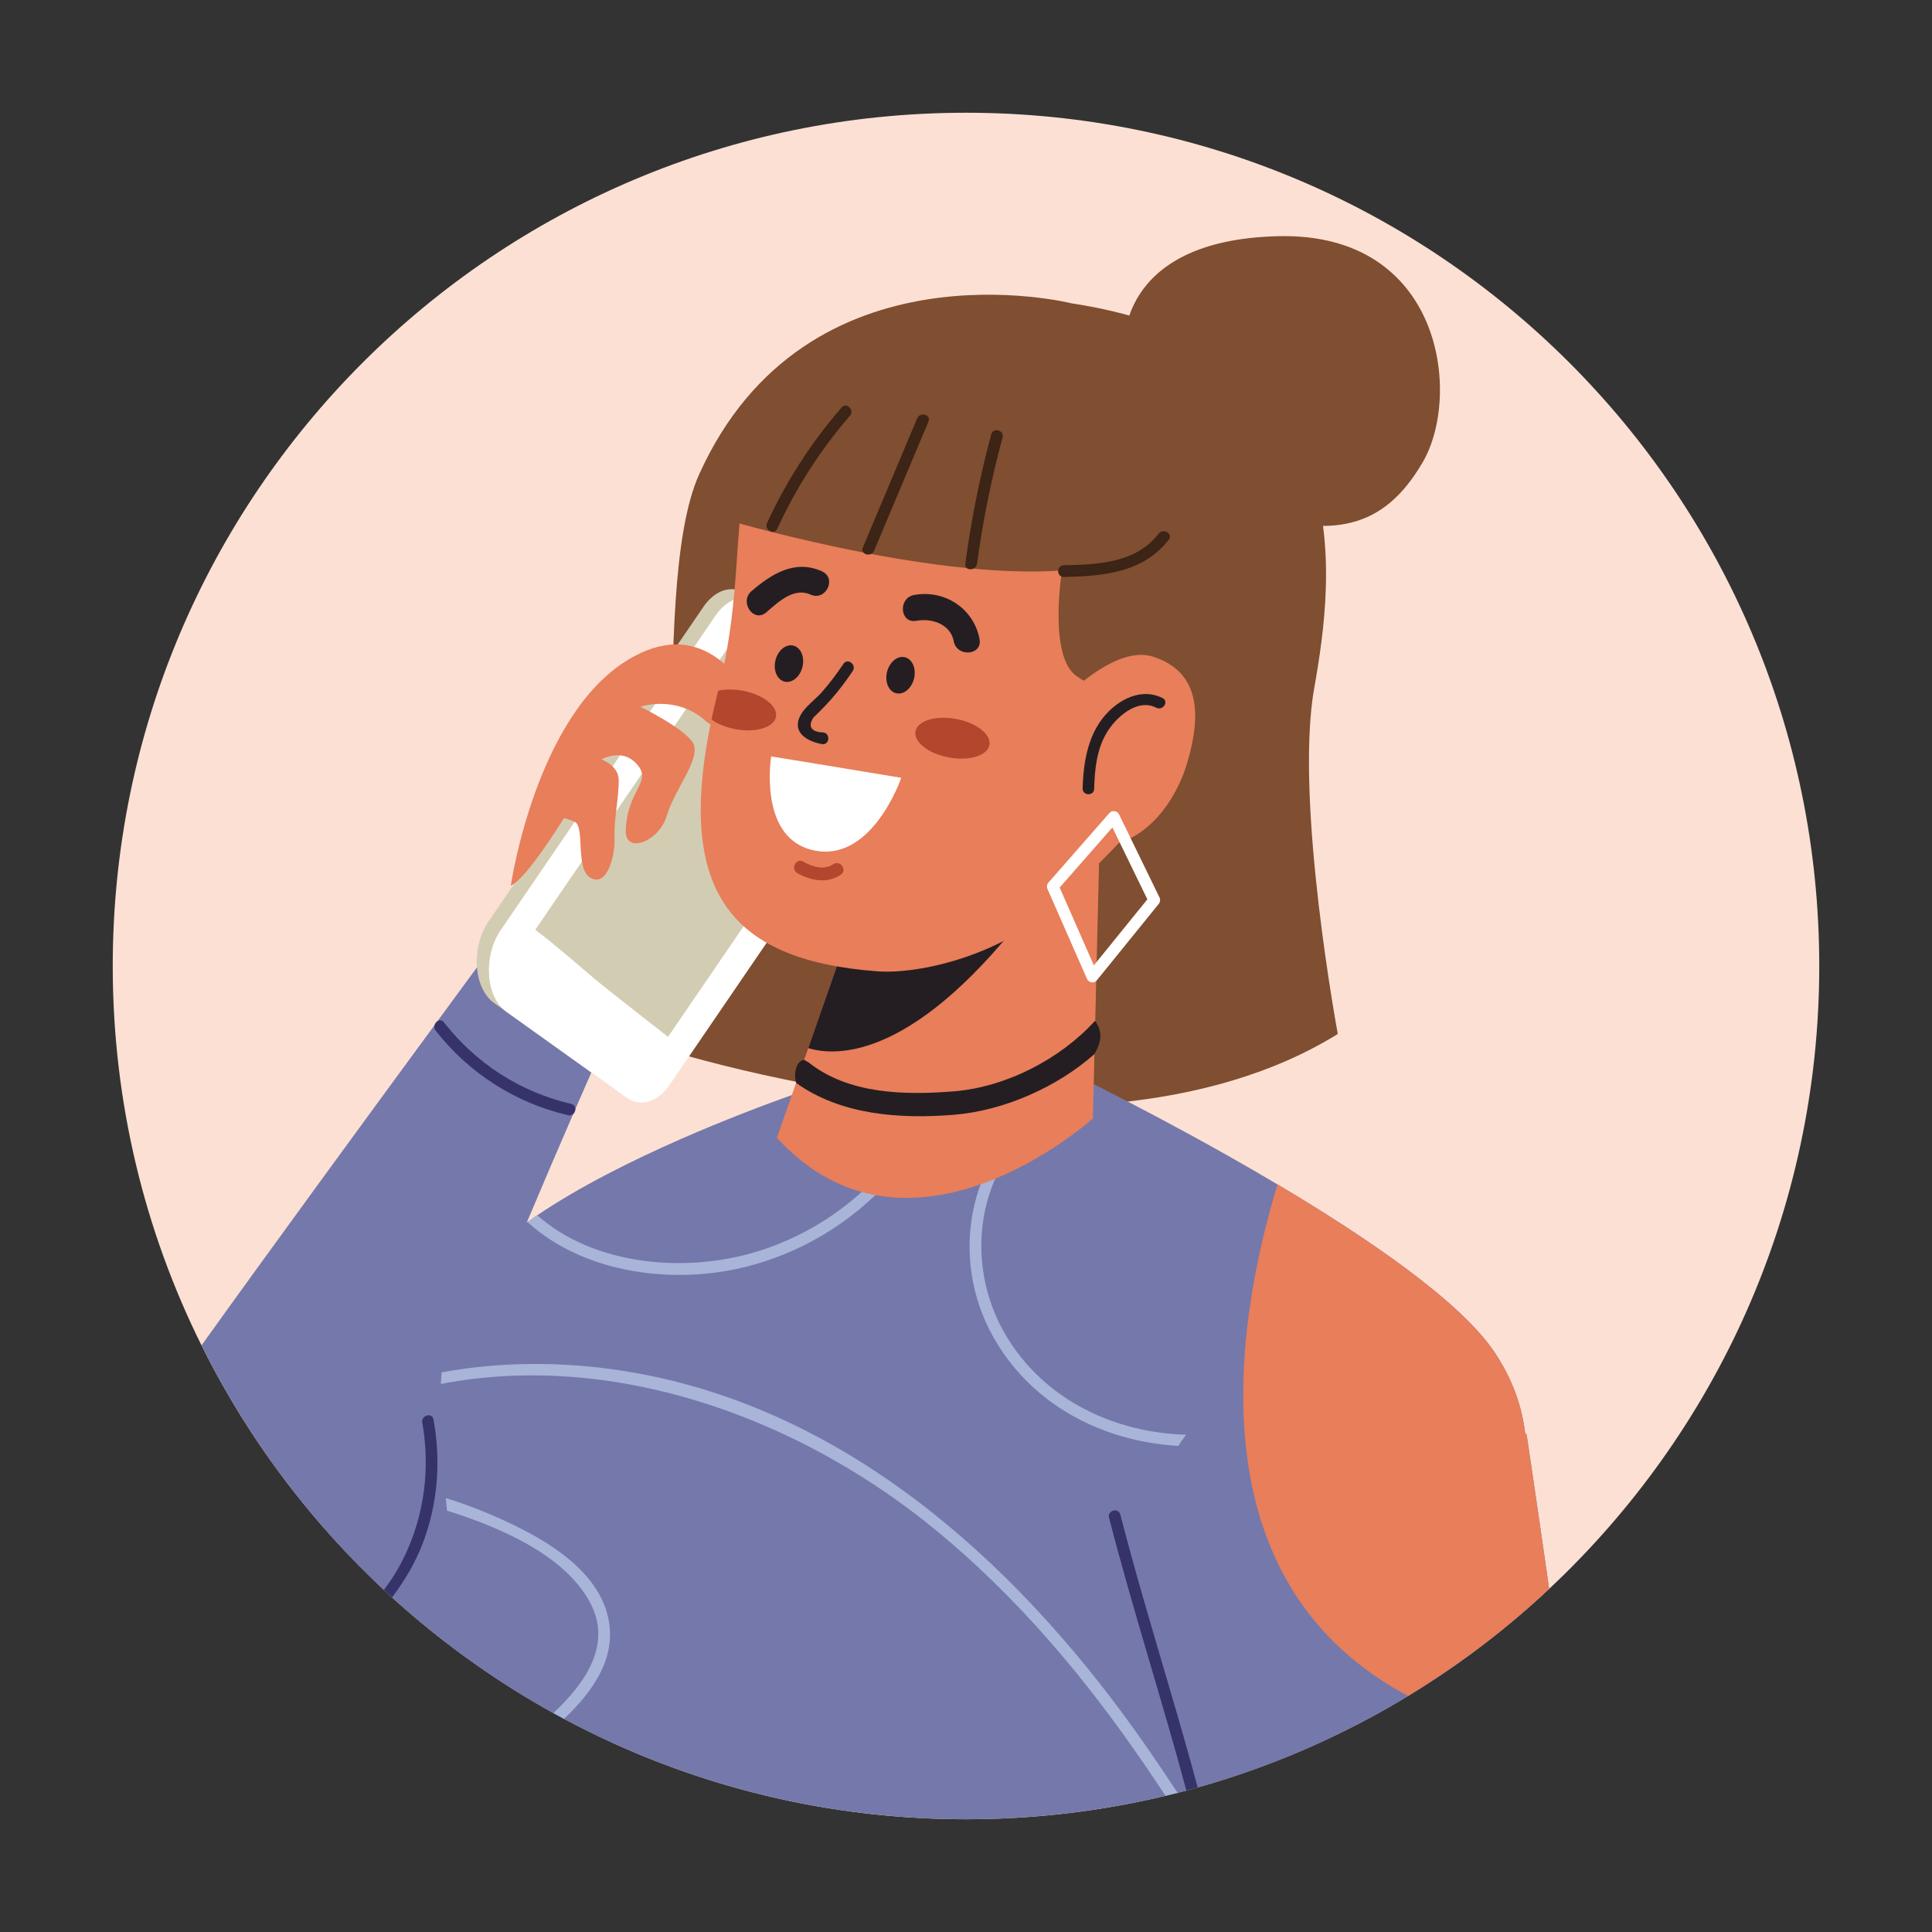 <?xml version="1.0" encoding="utf-8"?>
<!-- Generator: Adobe Illustrator 27.5.0, SVG Export Plug-In . SVG Version: 6.00 Build 0)  -->
<svg version="1.1" id="Layer_1" xmlns="http://www.w3.org/2000/svg" xmlns:xlink="http://www.w3.org/1999/xlink" x="0px" y="0px"
	 viewBox="0 0 1800 1800" style="enable-background:new 0 0 1800 1800;" xml:space="preserve">
<rect x="0" y="0" width="1800" height="1800" fill="#333333" stroke="none"/>
<path style="fill:#FCE0D4;" d="M1694.962,899.995c0,228.93-96.77,435.26-251.64,580.32c-23.3,21.83-47.92,42.27-73.73,61.2
	c-18.62,13.65-37.86,26.51-57.67,38.54c-60.53,36.74-126.35,65.63-196.06,85.25c-1.9,0.54-3.81,1.06-5.72,1.58
	c-1.6,0.45-3.21,0.88-4.82,1.3c-2.72,0.73-5.44,1.44-8.17,2.13c-3.76,0.97-7.53,1.9-11.31,2.8
	c-59.62,14.29-121.84,21.85-185.84,21.85c-116.8,0-227.72-25.19-327.62-70.43c-15.92-7.21-31.56-14.93-46.89-23.13
	c-3.32-1.78-6.63-3.58-9.91-5.4c-25.15-13.92-49.46-29.16-72.84-45.64c-4.43-3.11-8.83-6.28-13.19-9.49
	c-20.29-14.92-39.84-30.77-58.6-47.51c-1.89-1.69-3.78-3.38-5.65-5.1c-1.59-1.43-3.16-2.88-4.73-4.33c-0.98-0.9-1.95-1.8-2.91-2.7
	c-20.43-19.06-39.84-39.19-58.16-60.29c-43.95-50.62-81.61-106.86-111.76-167.49c-52.93-106.47-82.7-226.49-82.7-353.46
	c0-439.04,355.91-794.96,794.96-794.96C1339.042,105.035,1694.962,460.955,1694.962,899.995z"/>
<g>
	<g>
		<g>
			<path style="fill:#804E30;" d="M1047.334,325.661c0,0-9.362-101.98,143.547-105.62c152.91-3.641,171.113,147.911,134.706,210.482
				c-36.407,62.571-84.404,72.332-167.472,45.287C1075.047,448.764,1047.334,325.661,1047.334,325.661z"/>
		</g>
		<g>
			<path style="fill:#804E30;" d="M998.521,282.637c0,0-246.885-62.185-346.97,158.924c-49.98,110.419,0.632,441.956-63.652,526.231
				c0,0,416.205,145.624,658.497-4.464c0,0-40.523-217.288-22.043-321.756C1242.834,537.102,1271.58,324.263,998.521,282.637z"/>
		</g>
	</g>
	<g>
		<g>
			<path style="fill:#7578AA;" d="M582.272,928.885c0,0-0.66,1.44-1.9,4.2c-4.14,9.17-14.79,32.86-29.42,66.12
				c-4.6,10.45-9.59,21.84-14.9,34.03c-0.67,1.54-1.34,3.1-2.02,4.66c-13.02,29.94-27.81,64.39-43.28,101.18
				c-18.16,43.2-37.25,89.62-55.48,135.76c-1.22,3.1-2.44,6.2-3.65,9.29c-0.25,0.63-0.49,1.26-0.74,1.89
				c-6.8,17.34-13.46,34.59-19.88,51.58c-1.32,3.51-2.64,7.01-3.94,10.5c-3.76,10.03-7.42,19.96-10.98,29.74
				c-12.28,33.82-23.23,65.86-32.02,94.52c-1.21,3.93-2.37,7.79-3.49,11.58c-0.98-0.9-1.95-1.8-2.91-2.7
				c-20.43-19.06-39.84-39.19-58.16-60.29c-43.95-50.62-81.61-106.86-111.76-167.49c60.61-84.62,152.14-209.8,217.13-298.38
				c0-0.01,0-0.01,0-0.01c0.91-1.24,1.81-2.45,2.7-3.67c13.7-18.67,26.16-35.62,36.81-50.12c5.5-7.47,10.51-14.3,14.97-20.36
				c14.62-19.87,23.27-31.61,23.27-31.61s9.42,2.39,22.5,7.56C532.432,867.635,575.672,890.505,582.272,928.885z"/>
		</g>
		<g>
			<g>
				<path style="fill:#36336A;" d="M405.901,960.222c31.075,39.795,74.21,67.257,123.343,78.805
					c6.835,1.607,9.754-8.922,2.904-10.533c-47.495-11.162-88.511-37.563-118.525-75.996
					C409.301,946.965,401.621,954.743,405.901,960.222L405.901,960.222z"/>
			</g>
		</g>
		<g>
			<path style="fill:#7578AA;" d="M572.382,1624.535c-15.92-7.21-31.56-14.93-46.89-23.13c-3.32-1.78-6.63-3.58-9.91-5.4
				c-25.15-13.92-49.46-29.16-72.84-45.64c-4.43-3.11-8.83-6.28-13.19-9.49c-20.29-14.92-39.84-30.77-58.6-47.51
				c-1.89-1.69-3.78-3.38-5.65-5.1c-1.59-1.43-3.16-2.88-4.73-4.33c-0.98-0.9-1.95-1.8-2.91-2.7
				c-20.43-19.06-39.84-39.19-58.16-60.29c30.3-34.78,71.4-80.05,110.86-117.38c6.34-6,12.64-11.8,18.84-17.3
				c0.81-0.73,1.62-1.44,2.42-2.14c4.05-3.58,8.06-7.02,12.02-10.32c34.9-29.11,65.3-46.77,81.15-38.13
				c10.08,5.5,21.14,18.97,31.67,38.27c2.07,3.8,4.13,7.83,6.15,12.07C599.142,1362.595,625.162,1507.695,572.382,1624.535z"/>
		</g>
		<g>
			<g>
				<path style="fill:#D2CCB3;" d="M572.521,1014.618l-112.283-80.225c-19.103-13.651-21.651-51.634-5.092-75.879l200.259-293.209
					c10.993-16.097,27.247-20.927,39.929-11.865l112.281,80.227c19.103,13.649,21.653,51.634,5.093,75.879L612.45,1002.755
					C601.456,1018.85,585.203,1023.68,572.521,1014.618z"/>
			</g>
			<g>
				<path style="fill:#FFFFFF;" d="M583.856,1022.719l-112.281-80.227c-19.103-13.649-21.653-51.634-5.093-75.879l200.259-293.209
					c10.993-16.097,27.247-20.925,39.93-11.865l112.281,80.226c19.103,13.649,21.653,51.634,5.093,75.88l-200.259,293.209
					C612.791,1026.951,596.539,1031.78,583.856,1022.719z"/>
			</g>
			<g>
				<path style="fill:#D2CCB3;" d="M814.766,675.297c-0.089-0.637-0.238-1.706-2.11-3.044l-112.279-80.225
					c-0.293-0.209-0.588-0.391-0.89-0.552c-4.773-2.541-12.675-0.623-18.54,7.966L498.693,866.287
					c23.736,17.743,45.554,38.267,68.769,56.611c18.269,14.435,36.573,28.829,54.958,43.115l187.418-274.407
					C814.571,684.674,815.132,677.908,814.766,675.297z"/>
			</g>
			<g>
				<path style="fill:#E87E5A;" d="M475.889,825.267c0,0,22.929-158.543,109.51-210.733c67.67-40.79,103.421,17.616,117.553,37.749
					c14.133,20.135-18.258,43.106-45.978,18.952c-27.721-24.154-60.459-12.766-60.459-12.766s40.918,19.793,49.109,33.702
					c8.192,13.908-17.383,43.556-24.374,67.741c-6.992,24.183-39.143,36.593-38.242,13.542
					c1.491-38.249,25.414-44.915,10.159-61.723s-36.216-2.277-36.216-2.277S498.595,813.89,475.889,825.267z"/>
			</g>
			<g>
				<path style="fill:#E87E5A;" d="M551.168,704.489c0,0,24.875,4.882,25.228,21.802c0.353,16.918-4.68,38.184-3.843,53.881
					c0.837,15.695-6.641,47.6-23.016,37.299c-13.489-8.485-4.464-47.402-14.097-51.824c-9.633-4.423-26.574-7.238-26.574-7.238
					S543.201,702.721,551.168,704.489z"/>
			</g>
		</g>
	</g>
	<g>
		<g>
			<g>
				<path style="fill:#7578AA;" d="M1369.592,1541.515c-18.62,13.65-37.86,26.51-57.67,38.54
					c-60.53,36.74-126.35,65.63-196.06,85.25c-1.9,0.54-3.81,1.06-5.72,1.58c-1.6,0.45-3.21,0.88-4.82,1.3
					c-2.72,0.73-5.44,1.44-8.17,2.13c-3.76,0.97-7.53,1.9-11.31,2.8c-59.62,14.29-121.84,21.85-185.84,21.85
					c-116.8,0-227.72-25.19-327.62-70.43c-15.92-7.21-31.56-14.93-46.89-23.13c-3.32-1.78-6.63-3.58-9.91-5.4
					c-25.15-13.92-49.46-29.16-72.84-45.64c-4.43-3.11-8.83-6.28-13.19-9.49c-4.14-48.81-9.28-93.19-13.2-133.48
					c0-0.02-0.01-0.03-0.01-0.04v-0.01c-2.41-24.78-4.36-48-5.34-69.75c-0.52-11.78-0.76-23.12-0.64-34.03
					c0.06-4.81,0.18-9.53,0.39-14.18c1.36-30.96,6.18-58.35,16.53-82.46c10.01-23.27,33.39-46.25,63.47-67.85
					c0.25-0.17,0.49-0.34,0.73-0.51c0.27-0.2,0.54-0.39,0.81-0.58c1.97-1.4,3.95-2.79,5.97-4.18c0.77-0.52,1.55-1.05,2.33-1.58
					c39.62-26.83,88.76-51.27,134.06-71.14c40.71-17.83,78.28-31.98,103.09-40.87h0.01c5.19-1.85,9.81-3.48,13.8-4.86
					c4.32-1.5,7.88-2.71,10.56-3.61h0.01c3.77-1.27,5.82-1.93,5.82-1.93l20.33-1.1c0,0,0,0,0.01,0l85.82-4.67l4.15-0.23l2.14-0.11
					l71.83-3.9l41.41-2.25c0,0,1.26,0.61,3.64,1.77c4.12,2.02,11.61,5.7,21.73,10.79c8.75,4.41,19.48,9.86,31.71,16.2
					c15.99,8.29,34.56,18.09,54.65,29.01c26.43,14.38,55.52,30.73,84.87,48.17c84.21,50.02,170.49,109,202.2,156.37
					c16.31,24.35,25.38,49.33,28.54,75.54C1428.292,1394.945,1405.522,1461.055,1369.592,1541.515z"/>
			</g>
		</g>
		<g>
			<g>
				<path style="fill:#A8B4D8;" d="M969.691,1029.607c-68.755,49.188-85.11,143.504-44.293,216.023
					c45.015,79.974,138.068,112.558,225.818,98.876c6.925-1.079,3.983-11.607-2.903-10.533
					c-80.907,12.615-167.323-16.809-210.755-89.159c-40.561-67.564-28.139-158.713,37.645-205.776
					C980.871,1034.984,975.423,1025.506,969.691,1029.607L969.691,1029.607z"/>
			</g>
		</g>
		<g>
			<g>
				<path style="fill:#7578AA;" d="M427.332,1337.025c0.06,0.46,0.2,1.71,0.31,3.69
					C427.472,1338.745,427.372,1337.495,427.332,1337.025z"/>
				<path style="fill:#7578AA;" d="M429.552,1540.875c-20.29-14.92-39.84-30.77-58.6-47.51c23.35-32.66,37.21-61.88,45.38-85.98
					c0.01-0.01,0.01-0.02,0.01-0.03v-0.01c0.01-0.01,0.02-0.02,0.02-0.03c0.01-0.03,0.02-0.06,0.03-0.08c0-0.01,0-0.01,0-0.02
					c1.19-3.49,2.25-6.87,3.19-10.13c8.33-28.46,8.47-48.38,8.06-56.37c0.7,8.51,2.5,30.45,4.81,60.7
					c0.29,3.76,0.58,7.64,0.88,11.64c2.85,37.93,6.31,86.49,9.41,137.31C438.312,1547.255,433.912,1544.085,429.552,1540.875z"/>
			</g>
		</g>
		<g>
			<g>
				<g>
					<path style="fill:#A8B4D8;" d="M885.975,1003.412c-29.235,85.302-99.246,152.764-188.406,176.174
						c-69.647,18.276-153.783,6.772-206.1-41.031c2.985-2.112,6.007-4.223,9.102-6.335c52.463,46.637,137.873,54.538,205.554,33.567
						c79.331-24.647,140.385-85.629,167.982-161.756L885.975,1003.412z"/>
				</g>
			</g>
			<g>
				<g>
					<path style="fill:#A8B4D8;" d="M1065.792,1624.005c10.41,14.91,20.83,30.43,31.36,46.31c-3.76,0.97-7.53,1.9-11.31,2.8
						c-6.11-9.25-12.26-18.45-18.49-27.59c-55.99-82.21-120.65-159.03-198.02-221.98c-87.32-71.04-195.42-122.42-306.72-137.53
						c-43.77-5.95-88.04-6.28-131.73,0c-0.56,0.08-1.12,0.16-1.68,0.25c-6.16,0.9-12.31,1.94-18.45,3.12
						c0.18-3.67,0.37-7.28,0.66-10.81c7.92-1.45,15.87-2.7,23.86-3.74c2.78-0.37,5.58-0.71,8.37-1.03
						c37.35-4.21,75.26-4.03,112.82,0.14c17.06,1.9,34.05,4.62,50.89,8.13C802.022,1322.705,955.112,1465.565,1065.792,1624.005z"/>
				</g>
			</g>
			<g>
				<g>
					<path style="fill:#A8B4D8;" d="M525.492,1601.405c-3.32-1.78-6.63-3.58-9.91-5.4c30.07-28.17,54.12-63.58,35.01-101.28
						c-20.79-41.03-72.74-66.12-117.23-81.66c-0.01,0-0.02-0.01-0.03-0.01c-5.78-2.08-11.48-3.92-16.94-5.63
						c-0.02-0.03-0.03-0.03-0.04-0.03c0,0-0.01-0.01-0.02-0.01h-0.01c0.01-0.01,0.02-0.02,0.02-0.03v-0.01
						c0.01-0.01,0.02-0.02,0.02-0.03c0.01-0.03,0.02-0.06,0.03-0.08c0-0.01,0-0.01,0-0.02c-0.4-3.88-0.8-7.7-1.12-11.48
						c1.44,0.44,2.9,0.87,4.31,1.35c0.01,0,0.01,0,0.02,0c4.29,1.34,8.59,2.8,12.85,4.33c7.35,2.58,14.67,5.42,21.88,8.48
						c43.83,18.53,105.44,49.51,113.26,102.52C572.722,1547.195,551.292,1576.995,525.492,1601.405z"/>
				</g>
			</g>
			<g>
				<g>
					<path style="fill:#A8B4D8;" d="M633.562,1967.175"/>
				</g>
			</g>
		</g>
		<g>
			<g>
				<path style="fill:#36336A;" d="M393.992,1437.535c-7.2,18.94-17.2,35.3-28.69,50.73c-1.59-1.43-3.16-2.88-4.73-4.33
					c-0.98-0.9-1.95-1.8-2.91-2.7c2.21-2.9,4.35-5.86,6.4-8.88c2.19-3.25,4.29-6.57,6.25-9.99c14.92-26.02,23.54-54.98,25.77-84.53
					c1.33-17.42,0.43-35.04-2.7-52.39c-1.24-6.88,9.28-9.81,10.53-2.9c1.53,8.49,2.58,17.02,3.15,25.55
					C409.062,1378.415,404.892,1408.825,393.992,1437.535z"/>
			</g>
		</g>
	</g>
	<g>
		<g>
			<g>
				<g>
					<path style="fill:#E87E5A;" d="M1018.236,1042.058c0,0-170.405,153.725-294.422,18.018l29.218-83.576l31.882-91.196
						l22.31-63.849l218.326-82.689L1018.236,1042.058z"/>
				</g>
			</g>
			<g>
				<g>
					<path style="fill:#241E22;" d="M964.557,839.484C853.749,988.281,779.262,984.5,753.032,976.5l31.882-91.196L964.557,839.484z"
						/>
				</g>
			</g>
		</g>
		<g>
			<g>
				<path style="fill:#E87E5A;" d="M1096.047,703.222c-29.302,62.578-51.29,81.271-109.693,137.402
					c-52.124,50.098-130.73,67.253-169.087,64.335c-139.364-10.594-194.621-76.375-148.377-260.39
					c28.743-114.256,6.846-183.961,43.323-224.109l0.053,0.011c2.306-1.753,4.611-3.45,6.914-5.093
					c55.43-39.589,124.665-54.927,192.058-45.039C1246.187,419.487,1138.099,613.407,1096.047,703.222z"/>
			</g>
		</g>
		<g>
			<g>
				<path style="fill:#FFFFFF;" d="M718.489,704.751c0,0,40.916,6.553,121.197,19.898c0,0-28.13,82.669-84.943,66.754
					C706.559,777.905,718.489,704.751,718.489,704.751z"/>
			</g>
		</g>
		<g>
			<g>
				<path style="fill:#241E22;" d="M747.63,621.344c-2.259,9.264-9.722,15.4-16.671,13.705c-6.946-1.695-10.747-10.578-8.488-19.842
					c2.261-9.264,9.724-15.398,16.671-13.704C746.09,603.199,749.889,612.082,747.63,621.344z"/>
			</g>
		</g>
		<g>
			<g>
				<path style="fill:#241E22;" d="M851.583,632.181c-2.259,9.264-9.722,15.4-16.671,13.705
					c-6.946-1.695-10.747-10.578-8.488-19.842c2.261-9.264,9.724-15.398,16.671-13.704
					C850.043,614.035,853.843,622.919,851.583,632.181z"/>
			</g>
		</g>
		<g>
			<g>
				<path style="fill:#241E22;" d="M785.842,618.47c-6.244,9.311-12.941,18.258-20.386,26.65
					c-6.378,7.19-16.385,13.898-20.43,22.833c-6.896,15.233,8.057,23.071,20.717,25.296c6.928,1.216,8.368-9.61,1.453-10.826
					c-6.765-0.071-16.636-2.65-9.346-13.88c2.117-2.077,4.231-4.158,6.339-6.242c3.379-3.409,6.699-6.868,9.881-10.462
					c7.435-8.399,14.14-17.337,20.386-26.65C798.356,619.371,789.762,612.626,785.842,618.47L785.842,618.47z"/>
			</g>
		</g>
		<g>
			<path style="fill:#804E30;" d="M769.41,341.647c0,0-91.718,75.06-100.176,140.453c0,0,194.304,58.639,320.229,49.384
				c0,0-13.15,79.509,13.48,98.361c26.632,18.85,74.123,29.774,113.963,58.093c39.84,28.317,58.57-98.587,38.85-179.596
				C1136.036,427.333,992.543,291.149,769.41,341.647z"/>
		</g>
		<g>
			<g>
				<path style="fill:#3C2416;" d="M724.094,492.758c17.597-38.289,40.139-73.513,67.733-105.38c4.58-5.29-3.113-13.048-7.724-7.724
					c-28.188,32.555-51.452,68.451-69.441,107.592C711.749,493.588,721.158,499.144,724.094,492.758L724.094,492.758z"/>
			</g>
		</g>
		<g>
			<g>
				<path style="fill:#3C2416;" d="M814.396,513.055c16.886-40.122,33.771-80.245,50.657-120.367
					c2.721-6.47-7.842-9.295-10.533-2.905c-16.886,40.124-33.769,80.247-50.655,120.369
					C801.143,516.621,811.708,519.446,814.396,513.055L814.396,513.055z"/>
			</g>
		</g>
		<g>
			<g>
				<path style="fill:#3C2416;" d="M923.523,404.679c-10.704,39.656-18.686,79.817-24.147,120.524
					c-0.932,6.943,9.999,6.875,10.922,0c5.328-39.718,13.314-78.934,23.756-117.618
					C935.889,400.789,925.356,397.891,923.523,404.679L923.523,404.679z"/>
			</g>
		</g>
		<g>
			<g>
				<path style="fill:#3C2416;" d="M991.174,537.566c36.389-0.741,73.91-3.899,97.733-34.801c4.287-5.561-5.195-11.006-9.431-5.512
					c-21.078,27.342-56.626,28.747-88.302,29.391C984.155,526.788,984.131,537.71,991.174,537.566L991.174,537.566z"/>
			</g>
		</g>
		<g>
			<g>
				<g>
					<path style="fill:#B3462C;" d="M743.011,813.584c12.821,7.067,27.329,9.779,40.221,1.48c6.537-4.207-0.306-14.131-6.826-9.934
						c-9.207,5.927-19.274,2.49-28.126-2.39C741.471,798.987,736.242,809.852,743.011,813.584L743.011,813.584z"/>
				</g>
			</g>
		</g>
		<g>
			<g>
				<path style="fill:#B3462C;" d="M921.795,694.133c-1.835,9.906-18.737,15.083-37.75,11.559
					c-19.012-3.522-32.938-14.41-31.103-24.318c1.837-9.906,18.737-15.083,37.75-11.559
					C909.706,673.337,923.632,684.224,921.795,694.133z"/>
			</g>
		</g>
		<g>
			<g>
				<path style="fill:#B3462C;" d="M722.958,667.783c-1.842,9.937-18.748,15.094-37.732,11.577
					c-8.954-1.658-16.78-4.951-22.336-8.987c1.789-8.346,3.772-16.949,5.992-25.798c0.069-0.375,0.186-0.741,0.248-1.069
					c6.422-1.429,14.395-1.551,22.74-0.005C710.855,647.018,724.792,657.891,722.958,667.783z"/>
			</g>
		</g>
		<g>
			<g>
				<g>
					<path style="fill:#241E22;" d="M853.661,578.38c14.397-2.65,31.893,2.982,34.945,19.139
						c2.849,15.082,26.908,13.214,24.023-2.066c-5.379-28.476-32.41-46.364-61.035-41.096
						C836.49,557.137,838.365,581.196,853.661,578.38L853.661,578.38z"/>
				</g>
			</g>
		</g>
		<g>
			<g>
				<g>
					<path style="fill:#241E22;" d="M713.86,570.551c11.19-9.562,25.623-23.681,41.393-16.565
						c14.139,6.379,24.693-15.302,10.536-21.688c-25.114-11.33-46.697,2.248-65.584,18.387
						C688.516,560.675,702.059,580.636,713.86,570.551L713.86,570.551z"/>
				</g>
			</g>
		</g>
		<g>
			<g>
				<g>
					<g>
						<path style="fill:#E87E5A;" d="M956.142,731.728c-3.69-25.499,5.616-51.092,23.406-69.745
							c23.044-24.163,64.056-60.321,95.133-50.069c45.678,15.069,43.621,57.76,31.252,99.36
							c-12.369,41.6-50.427,92.086-107.282,72.423C970.224,773.864,959.164,752.606,956.142,731.728z"/>
					</g>
					<g>
						<path style="fill:#FFFFFF;" d="M1080.312,836.235l-26.94-55.36v-0.01l-2.48-5.09l-8.29-17.05c-0.8-1.64-2.37-2.78-4.18-3.02
							c-1.81-0.24-3.63,0.44-4.84,1.81l-8.72,9.95l-16.61,18.94l-31.49,35.92c-1.4,1.59-1.75,3.86-0.9,5.8l6.95,15.81l29.91,68.08
							c0.76,1.74,2.39,2.96,4.27,3.21c0.25,0.04,0.49,0.05,0.73,0.05c1.32,0,2.61-0.48,3.6-1.36c0.23-0.2,0.44-0.42,0.64-0.66
							l57.68-71.2C1080.982,840.415,1081.242,838.135,1080.312,836.235z M1021.752,896.165l-2.63,3.25l-27.89-63.47v-0.01
							l-3.97-9.02l34.09-38.88l3.1-3.53l11.93-13.61l6.67,13.72l0.2,0.4l25.72,52.87L1021.752,896.165z"/>
					</g>
				</g>
			</g>
			<g>
				<g>
					<g>
						<g>
							<path style="fill:#241E22;" d="M1019.401,734.999c0.499-17.781,2.259-36.192,11.41-51.896
								c8.173-14.028,28.328-33.047,46.49-23.721c6.087,3.127,12.014-5.825,5.878-8.974c-17.499-8.987-36.807-0.905-50.074,12.242
								c-19.139,18.964-23.697,46.071-24.424,71.902C1008.488,741.438,1019.206,741.926,1019.401,734.999L1019.401,734.999z"/>
						</g>
					</g>
				</g>
			</g>
		</g>
	</g>
	<g>
		<g>
			<g>
				<path style="fill:#241E22;" d="M1020.176,951.095c-32.522,35.795-82.93,61.715-131.36,65.669
					c-45.367,3.704-98.141,2.807-135.423-26.925c-0.417-0.331-3.77-2.101-4.198-2.365c-6.719,0.71-10.132,11.177-7.482,21.4
					c41.713,30.099,97.101,33.802,147.103,29.734c46.559-3.788,96.333-25.915,130.869-56.587
					C1025.617,971.587,1028.137,962.017,1020.176,951.095z"/>
			</g>
		</g>
	</g>
	<g>
		<g>
			<g>
				<path style="fill:#7578AA;" d="M1443.322,1480.315c-23.3,21.83-47.92,42.27-73.73,61.2c-18.62,13.65-37.86,26.51-57.67,38.54
					c-60.53,36.74-126.35,65.63-196.06,85.25c-1.9,0.54-3.81,1.06-5.72,1.58l-21.8-98.47l-28.52-128.85
					c2.94-12.41,6.37-24.13,10.3-35.24c7.6-21.5,16.95-40.56,27.72-57.21c2.32-3.58,4.7-7.05,7.14-10.41
					c15.59-21.43,33.71-38.37,53.5-50.96c79.58-50.75,186.04-31.09,262.49,49.66c0.48,0.48,0.95,0.95,1.39,1.42
					C1422.362,1336.825,1431.052,1394.495,1443.322,1480.315z"/>
			</g>
		</g>
		<g>
			<path style="fill:#E87E5A;" d="M1443.322,1480.315c-23.3,21.83-47.92,42.27-73.73,61.2c-18.62,13.65-37.86,26.51-57.67,38.54
				c-80.05-42.4-121.83-106.17-140.7-175.73c-10.48-38.63-13.83-79.08-12.74-118.58c1.82-67.97,16.89-133.28,31.75-182.25
				c84.21,50.02,170.49,109,202.2,156.37c16.31,24.35,25.38,49.33,28.54,75.54c0.48,0.48,0.95,0.95,1.39,1.42
				C1422.362,1336.825,1431.052,1394.495,1443.322,1480.315z"/>
		</g>
	</g>
	<g>
		<g>
			<path style="fill:#36336A;" d="M1088.342,1568.415c9.46,32.23,18.81,64.47,27.52,96.89c-1.9,0.54-3.81,1.06-5.72,1.58
				c-1.6,0.45-3.21,0.88-4.82,1.3c-22.81-84.92-50.03-168.6-72.06-254.18c-1.76-6.82,8.78-9.71,10.53-2.9
				C1057.412,1464.015,1073.022,1516.205,1088.342,1568.415z"/>
		</g>
	</g>
</g>
</svg>
